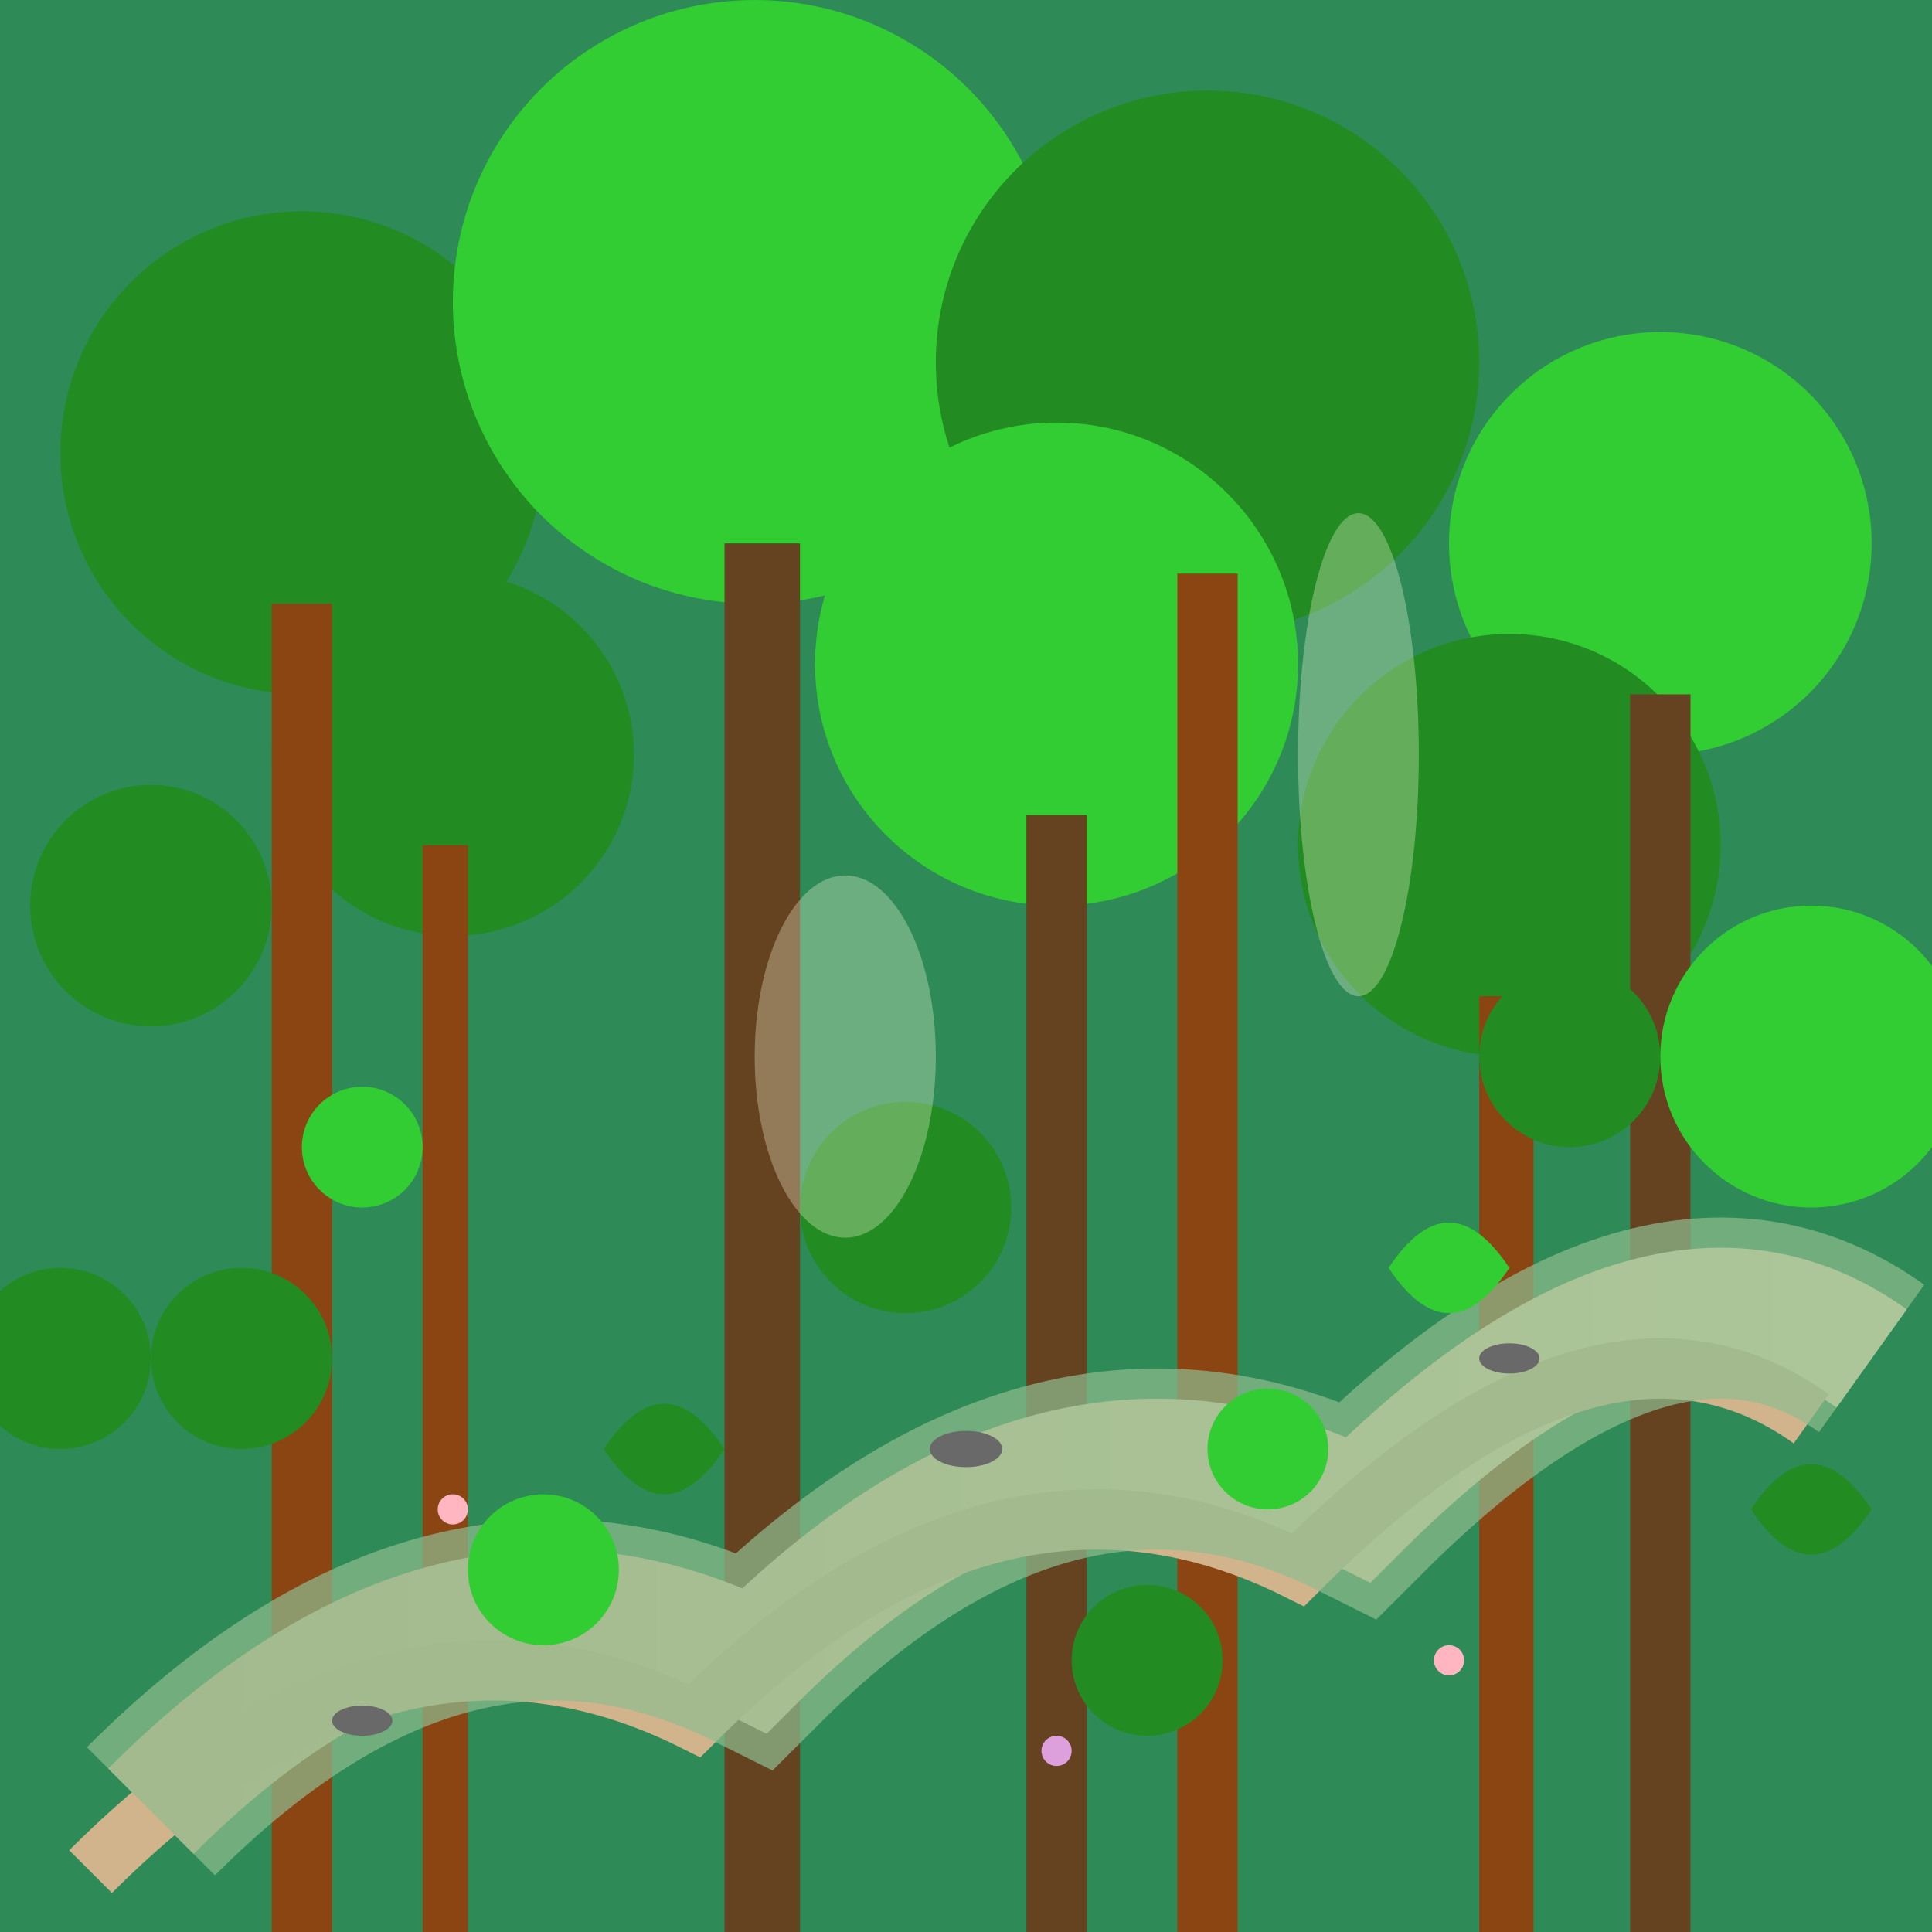 <svg xmlns="http://www.w3.org/2000/svg" viewBox="0 0 64 64" width="64" height="64">
  <defs>
    <linearGradient id="pathGrad" x1="0%" y1="0%" x2="100%" y2="0%">
      <stop offset="0%" style="stop-color:#D2B48C;stop-opacity:1" />
      <stop offset="100%" style="stop-color:#F5DEB3;stop-opacity:1" />
    </linearGradient>
  </defs>
  <!-- Sky through canopy -->
  <rect x="0" y="0" width="64" height="64" fill="#2E8B57"/>
  <!-- Forest canopy -->
  <circle cx="10" cy="15" r="8" fill="#228B22"/>
  <circle cx="25" cy="10" r="10" fill="#32CD32"/>
  <circle cx="40" cy="12" r="9" fill="#228B22"/>
  <circle cx="55" cy="18" r="7" fill="#32CD32"/>
  <circle cx="15" cy="25" r="6" fill="#228B22"/>
  <circle cx="35" cy="22" r="8" fill="#32CD32"/>
  <circle cx="50" cy="28" r="7" fill="#228B22"/>
  <!-- Tree trunks -->
  <rect x="9" y="20" width="2" height="44" fill="#8B4513"/>
  <rect x="24" y="18" width="2.5" height="46" fill="#654321"/>
  <rect x="39" y="19" width="2" height="45" fill="#8B4513"/>
  <rect x="54" y="23" width="2" height="41" fill="#654321"/>
  <rect x="14" y="28" width="1.5" height="36" fill="#8B4513"/>
  <rect x="34" y="27" width="2" height="37" fill="#654321"/>
  <rect x="49" y="33" width="1.8" height="31" fill="#8B4513"/>
  <!-- Winding forest path -->
  <path d="M5,60 Q15,50 25,55 Q35,45 45,50 Q55,40 62,45" 
        fill="none" stroke="url(#pathGrad)" stroke-width="4"/>
  <path d="M3,62 Q13,52 23,57 Q33,47 43,52 Q53,42 60,47" 
        fill="none" stroke="#D2B48C" stroke-width="2"/>
  <!-- Path edges with grass -->
  <path d="M5,60 Q15,50 25,55 Q35,45 45,50 Q55,40 62,45" 
        fill="none" stroke="#8FBC8F" stroke-width="6" opacity="0.7"/>
  <!-- Undergrowth -->
  <circle cx="8" cy="45" r="3" fill="#228B22"/>
  <circle cx="18" cy="52" r="2.5" fill="#32CD32"/>
  <circle cx="30" cy="40" r="3.5" fill="#228B22"/>
  <circle cx="42" cy="48" r="2" fill="#32CD32"/>
  <circle cx="52" cy="35" r="3" fill="#228B22"/>
  <circle cx="12" cy="38" r="2" fill="#32CD32"/>
  <circle cx="38" cy="55" r="2.5" fill="#228B22"/>
  <!-- Ferns -->
  <path d="M20,48 Q22,45 24,48 Q22,51 20,48" fill="#228B22"/>
  <path d="M46,42 Q48,39 50,42 Q48,45 46,42" fill="#32CD32"/>
  <path d="M58,50 Q60,47 62,50 Q60,53 58,50" fill="#228B22"/>
  <!-- Light filtering through -->
  <ellipse cx="28" cy="35" rx="3" ry="6" fill="#FFFFE0" opacity="0.3"/>
  <ellipse cx="45" cy="25" rx="2" ry="8" fill="#FFFFE0" opacity="0.3"/>
  <!-- Small woodland flowers -->
  <circle cx="15" cy="50" r="0.5" fill="#FFB6C1"/>
  <circle cx="35" cy="58" r="0.5" fill="#DDA0DD"/>
  <circle cx="48" cy="55" r="0.5" fill="#FFB6C1"/>
  <!-- Path markers/stones -->
  <ellipse cx="12" cy="57" rx="1" ry="0.5" fill="#696969"/>
  <ellipse cx="32" cy="48" rx="1.2" ry="0.6" fill="#696969"/>
  <ellipse cx="50" cy="45" rx="1" ry="0.5" fill="#696969"/>
  <!-- Dense foliage -->
  <circle cx="5" cy="30" r="4" fill="#228B22"/>
  <circle cx="60" cy="35" r="5" fill="#32CD32"/>
  <circle cx="2" cy="45" r="3" fill="#228B22"/>
</svg>